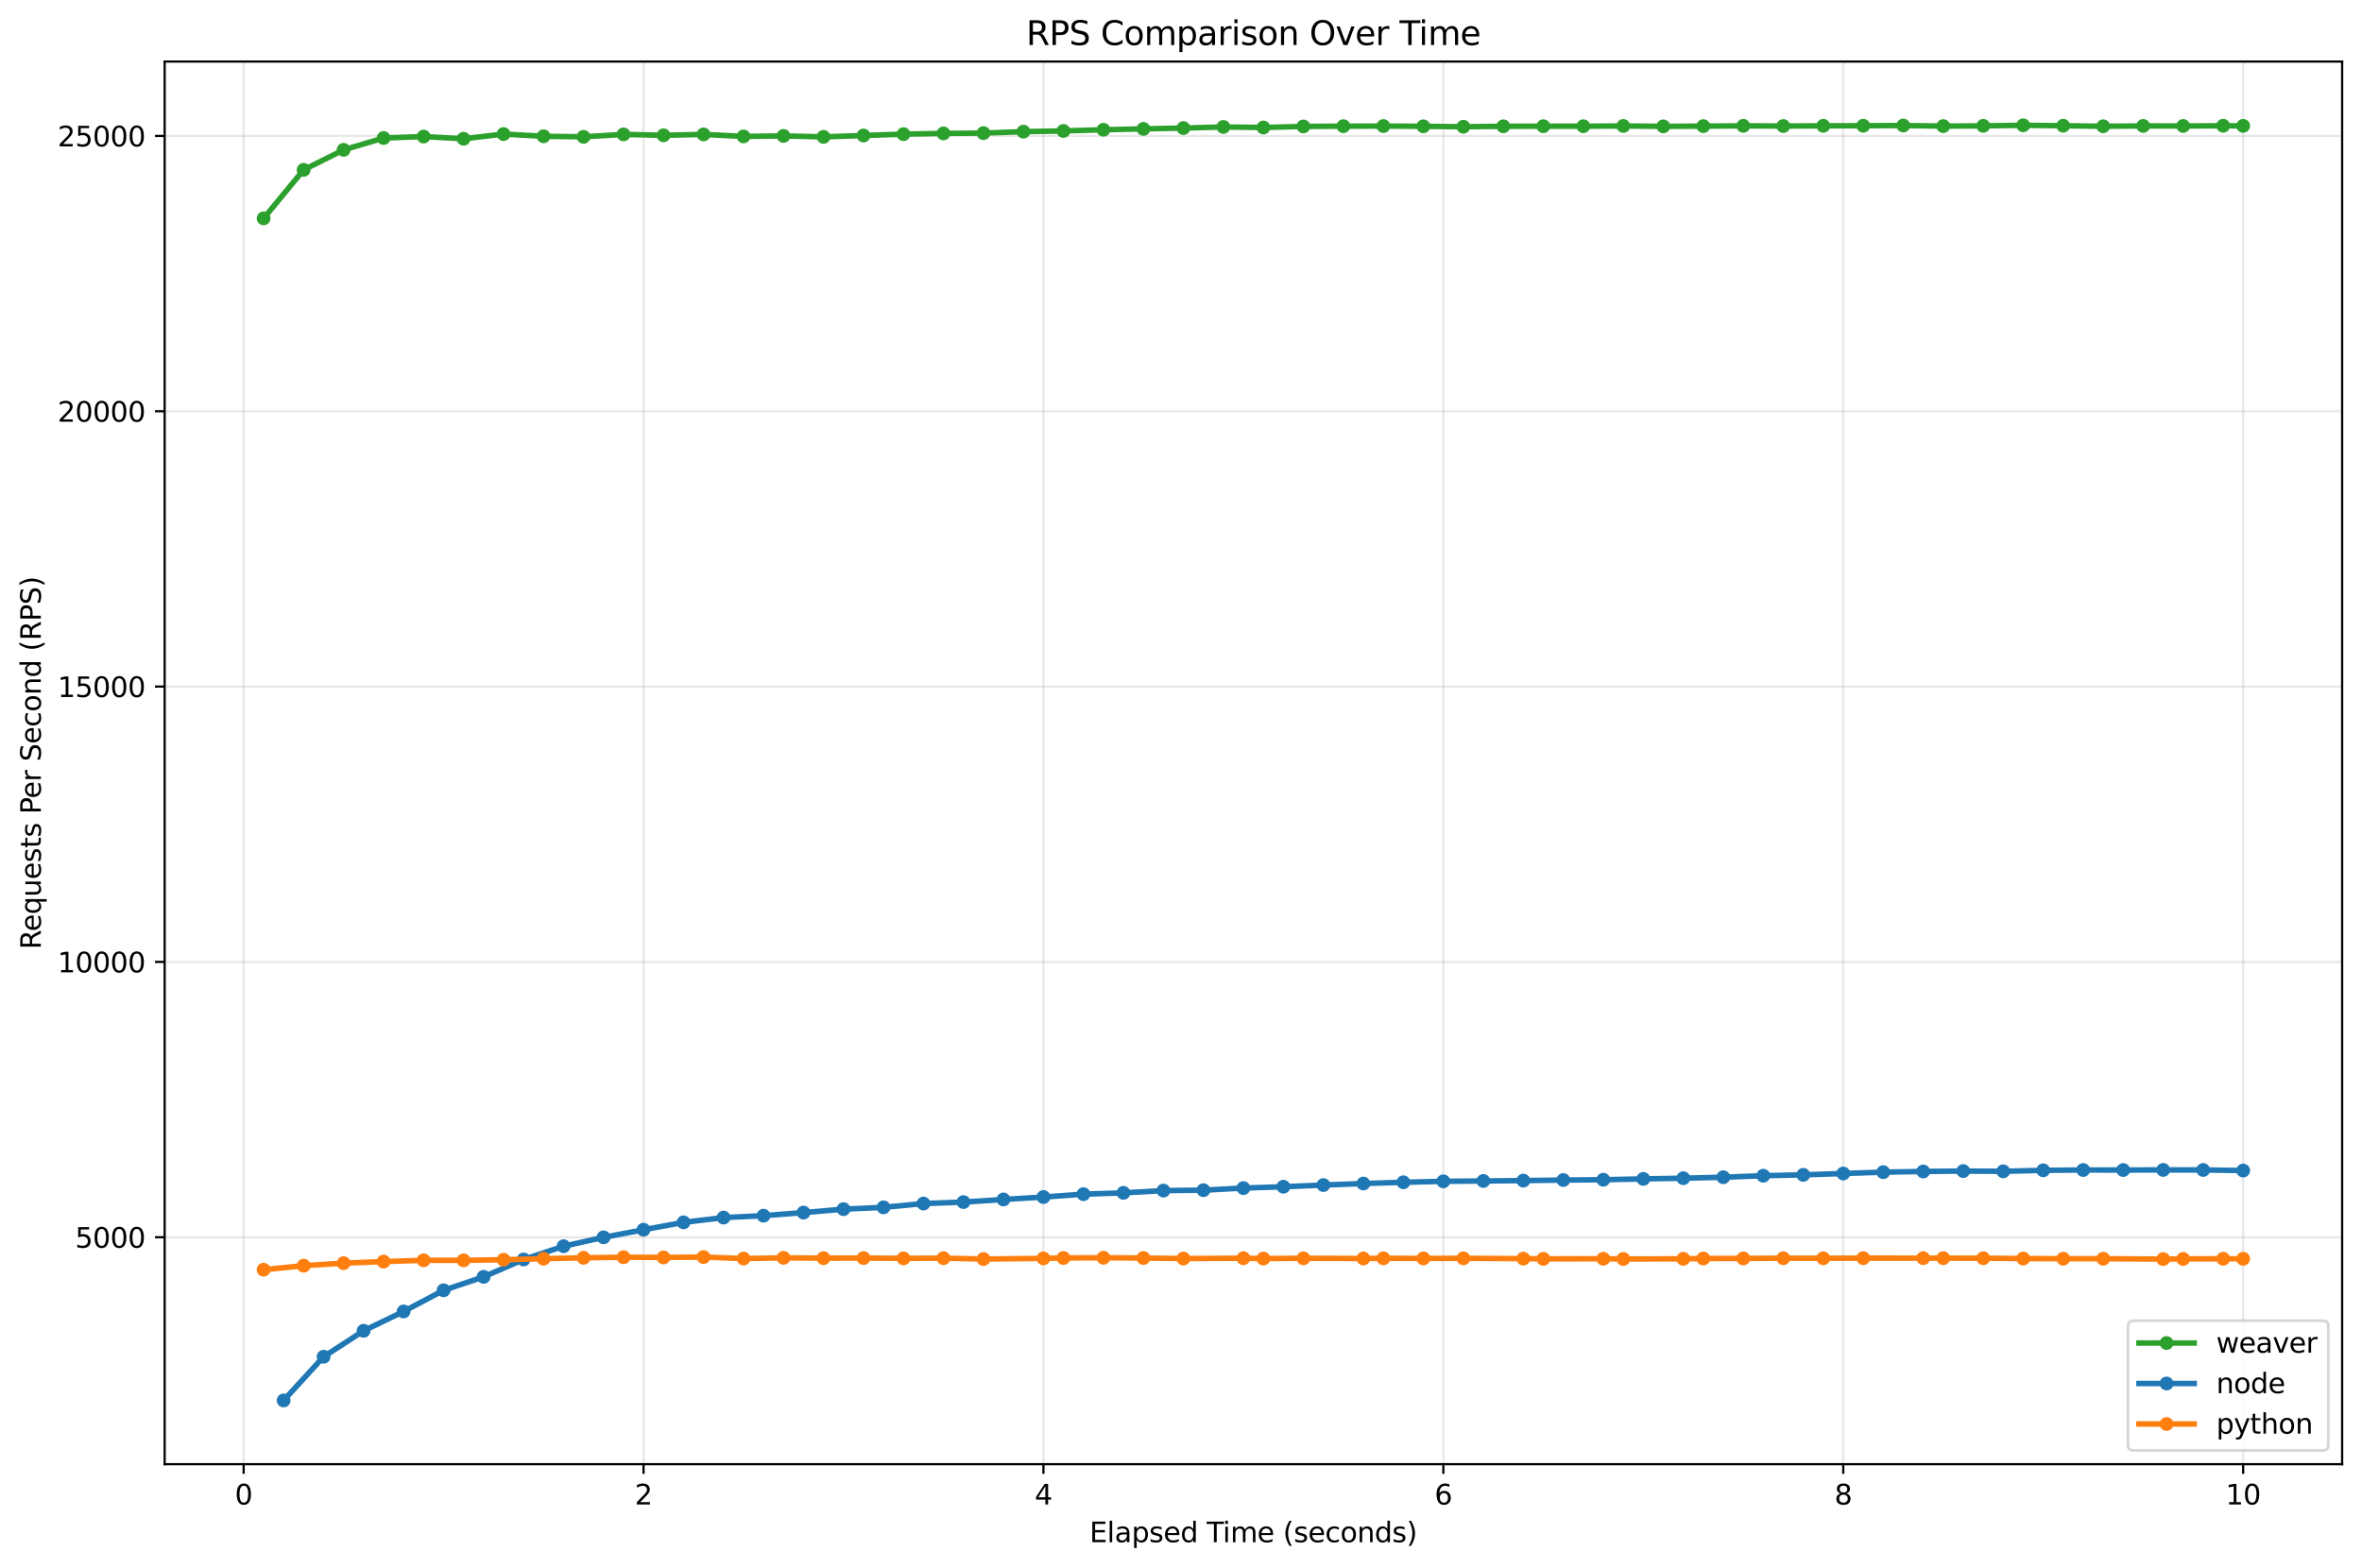 <?xml version="1.0" encoding="utf-8" standalone="no"?>
<!DOCTYPE svg PUBLIC "-//W3C//DTD SVG 1.1//EN"
  "http://www.w3.org/Graphics/SVG/1.1/DTD/svg11.dtd">
<svg xmlns:xlink="http://www.w3.org/1999/xlink" width="856.261pt" height="568.474pt" viewBox="0 0 856.261 568.474" xmlns="http://www.w3.org/2000/svg" version="1.1">
 <defs>
  <style type="text/css">*{stroke-linejoin: round; stroke-linecap: butt}</style>
 </defs>
 <g id="figure_1">
  <g id="patch_1">
   <path d="M 0 568.474 
L 856.261 568.474 
L 856.261 0 
L 0 0 
z
" style="fill: #ffffff"/>
  </g>
  <g id="axes_1">
   <g id="patch_2">
    <path d="M 59.691 530.918 
L 849.061 530.918 
L 849.061 22.318 
L 59.691 22.318 
z
" style="fill: #ffffff"/>
   </g>
   <g id="matplotlib.axis_1">
    <g id="xtick_1">
     <g id="line2d_1">
      <path d="M 88.323 530.918 
L 88.323 22.318 
" clip-path="url(#p59a3d0f340)" style="fill: none; stroke: #b0b0b0; stroke-opacity: 0.3; stroke-width: 0.8; stroke-linecap: square"/>
     </g>
     <g id="line2d_2">
      <defs>
       <path id="m4a03500695" d="M 0 0 
L 0 3.5 
" style="stroke: #000000; stroke-width: 0.8"/>
      </defs>
      <g>
       <use xlink:href="#m4a03500695" x="88.323" y="530.918" style="stroke: #000000; stroke-width: 0.8"/>
      </g>
     </g>
     <g id="text_1">
      <!-- 0 -->
      <g transform="translate(85.141 545.517) scale(0.1 -0.1)">
       <defs>
        <path id="DejaVuSans-30" d="M 2034 4250 
Q 1547 4250 1301 3770 
Q 1056 3291 1056 2328 
Q 1056 1369 1301 889 
Q 1547 409 2034 409 
Q 2525 409 2770 889 
Q 3016 1369 3016 2328 
Q 3016 3291 2770 3770 
Q 2525 4250 2034 4250 
z
M 2034 4750 
Q 2819 4750 3233 4129 
Q 3647 3509 3647 2328 
Q 3647 1150 3233 529 
Q 2819 -91 2034 -91 
Q 1250 -91 836 529 
Q 422 1150 422 2328 
Q 422 3509 836 4129 
Q 1250 4750 2034 4750 
z
" transform="scale(0.016)"/>
       </defs>
       <use xlink:href="#DejaVuSans-30"/>
      </g>
     </g>
    </g>
    <g id="xtick_2">
     <g id="line2d_3">
      <path d="M 233.294 530.918 
L 233.294 22.318 
" clip-path="url(#p59a3d0f340)" style="fill: none; stroke: #b0b0b0; stroke-opacity: 0.3; stroke-width: 0.8; stroke-linecap: square"/>
     </g>
     <g id="line2d_4">
      <g>
       <use xlink:href="#m4a03500695" x="233.294" y="530.918" style="stroke: #000000; stroke-width: 0.8"/>
      </g>
     </g>
     <g id="text_2">
      <!-- 2 -->
      <g transform="translate(230.113 545.517) scale(0.1 -0.1)">
       <defs>
        <path id="DejaVuSans-32" d="M 1228 531 
L 3431 531 
L 3431 0 
L 469 0 
L 469 531 
Q 828 903 1448 1529 
Q 2069 2156 2228 2338 
Q 2531 2678 2651 2914 
Q 2772 3150 2772 3378 
Q 2772 3750 2511 3984 
Q 2250 4219 1831 4219 
Q 1534 4219 1204 4116 
Q 875 4013 500 3803 
L 500 4441 
Q 881 4594 1212 4672 
Q 1544 4750 1819 4750 
Q 2544 4750 2975 4387 
Q 3406 4025 3406 3419 
Q 3406 3131 3298 2873 
Q 3191 2616 2906 2266 
Q 2828 2175 2409 1742 
Q 1991 1309 1228 531 
z
" transform="scale(0.016)"/>
       </defs>
       <use xlink:href="#DejaVuSans-32"/>
      </g>
     </g>
    </g>
    <g id="xtick_3">
     <g id="line2d_5">
      <path d="M 378.266 530.918 
L 378.266 22.318 
" clip-path="url(#p59a3d0f340)" style="fill: none; stroke: #b0b0b0; stroke-opacity: 0.3; stroke-width: 0.8; stroke-linecap: square"/>
     </g>
     <g id="line2d_6">
      <g>
       <use xlink:href="#m4a03500695" x="378.266" y="530.918" style="stroke: #000000; stroke-width: 0.8"/>
      </g>
     </g>
     <g id="text_3">
      <!-- 4 -->
      <g transform="translate(375.084 545.517) scale(0.1 -0.1)">
       <defs>
        <path id="DejaVuSans-34" d="M 2419 4116 
L 825 1625 
L 2419 1625 
L 2419 4116 
z
M 2253 4666 
L 3047 4666 
L 3047 1625 
L 3713 1625 
L 3713 1100 
L 3047 1100 
L 3047 0 
L 2419 0 
L 2419 1100 
L 313 1100 
L 313 1709 
L 2253 4666 
z
" transform="scale(0.016)"/>
       </defs>
       <use xlink:href="#DejaVuSans-34"/>
      </g>
     </g>
    </g>
    <g id="xtick_4">
     <g id="line2d_7">
      <path d="M 523.237 530.918 
L 523.237 22.318 
" clip-path="url(#p59a3d0f340)" style="fill: none; stroke: #b0b0b0; stroke-opacity: 0.3; stroke-width: 0.8; stroke-linecap: square"/>
     </g>
     <g id="line2d_8">
      <g>
       <use xlink:href="#m4a03500695" x="523.237" y="530.918" style="stroke: #000000; stroke-width: 0.8"/>
      </g>
     </g>
     <g id="text_4">
      <!-- 6 -->
      <g transform="translate(520.056 545.517) scale(0.1 -0.1)">
       <defs>
        <path id="DejaVuSans-36" d="M 2113 2584 
Q 1688 2584 1439 2293 
Q 1191 2003 1191 1497 
Q 1191 994 1439 701 
Q 1688 409 2113 409 
Q 2538 409 2786 701 
Q 3034 994 3034 1497 
Q 3034 2003 2786 2293 
Q 2538 2584 2113 2584 
z
M 3366 4563 
L 3366 3988 
Q 3128 4100 2886 4159 
Q 2644 4219 2406 4219 
Q 1781 4219 1451 3797 
Q 1122 3375 1075 2522 
Q 1259 2794 1537 2939 
Q 1816 3084 2150 3084 
Q 2853 3084 3261 2657 
Q 3669 2231 3669 1497 
Q 3669 778 3244 343 
Q 2819 -91 2113 -91 
Q 1303 -91 875 529 
Q 447 1150 447 2328 
Q 447 3434 972 4092 
Q 1497 4750 2381 4750 
Q 2619 4750 2861 4703 
Q 3103 4656 3366 4563 
z
" transform="scale(0.016)"/>
       </defs>
       <use xlink:href="#DejaVuSans-36"/>
      </g>
     </g>
    </g>
    <g id="xtick_5">
     <g id="line2d_9">
      <path d="M 668.209 530.918 
L 668.209 22.318 
" clip-path="url(#p59a3d0f340)" style="fill: none; stroke: #b0b0b0; stroke-opacity: 0.3; stroke-width: 0.8; stroke-linecap: square"/>
     </g>
     <g id="line2d_10">
      <g>
       <use xlink:href="#m4a03500695" x="668.209" y="530.918" style="stroke: #000000; stroke-width: 0.8"/>
      </g>
     </g>
     <g id="text_5">
      <!-- 8 -->
      <g transform="translate(665.027 545.517) scale(0.1 -0.1)">
       <defs>
        <path id="DejaVuSans-38" d="M 2034 2216 
Q 1584 2216 1326 1975 
Q 1069 1734 1069 1313 
Q 1069 891 1326 650 
Q 1584 409 2034 409 
Q 2484 409 2743 651 
Q 3003 894 3003 1313 
Q 3003 1734 2745 1975 
Q 2488 2216 2034 2216 
z
M 1403 2484 
Q 997 2584 770 2862 
Q 544 3141 544 3541 
Q 544 4100 942 4425 
Q 1341 4750 2034 4750 
Q 2731 4750 3128 4425 
Q 3525 4100 3525 3541 
Q 3525 3141 3298 2862 
Q 3072 2584 2669 2484 
Q 3125 2378 3379 2068 
Q 3634 1759 3634 1313 
Q 3634 634 3220 271 
Q 2806 -91 2034 -91 
Q 1263 -91 848 271 
Q 434 634 434 1313 
Q 434 1759 690 2068 
Q 947 2378 1403 2484 
z
M 1172 3481 
Q 1172 3119 1398 2916 
Q 1625 2713 2034 2713 
Q 2441 2713 2670 2916 
Q 2900 3119 2900 3481 
Q 2900 3844 2670 4047 
Q 2441 4250 2034 4250 
Q 1625 4250 1398 4047 
Q 1172 3844 1172 3481 
z
" transform="scale(0.016)"/>
       </defs>
       <use xlink:href="#DejaVuSans-38"/>
      </g>
     </g>
    </g>
    <g id="xtick_6">
     <g id="line2d_11">
      <path d="M 813.18 530.918 
L 813.18 22.318 
" clip-path="url(#p59a3d0f340)" style="fill: none; stroke: #b0b0b0; stroke-opacity: 0.3; stroke-width: 0.8; stroke-linecap: square"/>
     </g>
     <g id="line2d_12">
      <g>
       <use xlink:href="#m4a03500695" x="813.18" y="530.918" style="stroke: #000000; stroke-width: 0.8"/>
      </g>
     </g>
     <g id="text_6">
      <!-- 10 -->
      <g transform="translate(806.818 545.517) scale(0.1 -0.1)">
       <defs>
        <path id="DejaVuSans-31" d="M 794 531 
L 1825 531 
L 1825 4091 
L 703 3866 
L 703 4441 
L 1819 4666 
L 2450 4666 
L 2450 531 
L 3481 531 
L 3481 0 
L 794 0 
L 794 531 
z
" transform="scale(0.016)"/>
       </defs>
       <use xlink:href="#DejaVuSans-31"/>
       <use xlink:href="#DejaVuSans-30" x="63.623"/>
      </g>
     </g>
    </g>
    <g id="text_7">
     <!-- Elapsed Time (seconds) -->
     <g transform="translate(394.983 559.195) scale(0.1 -0.1)">
      <defs>
       <path id="DejaVuSans-45" d="M 628 4666 
L 3578 4666 
L 3578 4134 
L 1259 4134 
L 1259 2753 
L 3481 2753 
L 3481 2222 
L 1259 2222 
L 1259 531 
L 3634 531 
L 3634 0 
L 628 0 
L 628 4666 
z
" transform="scale(0.016)"/>
       <path id="DejaVuSans-6c" d="M 603 4863 
L 1178 4863 
L 1178 0 
L 603 0 
L 603 4863 
z
" transform="scale(0.016)"/>
       <path id="DejaVuSans-61" d="M 2194 1759 
Q 1497 1759 1228 1600 
Q 959 1441 959 1056 
Q 959 750 1161 570 
Q 1363 391 1709 391 
Q 2188 391 2477 730 
Q 2766 1069 2766 1631 
L 2766 1759 
L 2194 1759 
z
M 3341 1997 
L 3341 0 
L 2766 0 
L 2766 531 
Q 2569 213 2275 61 
Q 1981 -91 1556 -91 
Q 1019 -91 701 211 
Q 384 513 384 1019 
Q 384 1609 779 1909 
Q 1175 2209 1959 2209 
L 2766 2209 
L 2766 2266 
Q 2766 2663 2505 2880 
Q 2244 3097 1772 3097 
Q 1472 3097 1187 3025 
Q 903 2953 641 2809 
L 641 3341 
Q 956 3463 1253 3523 
Q 1550 3584 1831 3584 
Q 2591 3584 2966 3190 
Q 3341 2797 3341 1997 
z
" transform="scale(0.016)"/>
       <path id="DejaVuSans-70" d="M 1159 525 
L 1159 -1331 
L 581 -1331 
L 581 3500 
L 1159 3500 
L 1159 2969 
Q 1341 3281 1617 3432 
Q 1894 3584 2278 3584 
Q 2916 3584 3314 3078 
Q 3713 2572 3713 1747 
Q 3713 922 3314 415 
Q 2916 -91 2278 -91 
Q 1894 -91 1617 61 
Q 1341 213 1159 525 
z
M 3116 1747 
Q 3116 2381 2855 2742 
Q 2594 3103 2138 3103 
Q 1681 3103 1420 2742 
Q 1159 2381 1159 1747 
Q 1159 1113 1420 752 
Q 1681 391 2138 391 
Q 2594 391 2855 752 
Q 3116 1113 3116 1747 
z
" transform="scale(0.016)"/>
       <path id="DejaVuSans-73" d="M 2834 3397 
L 2834 2853 
Q 2591 2978 2328 3040 
Q 2066 3103 1784 3103 
Q 1356 3103 1142 2972 
Q 928 2841 928 2578 
Q 928 2378 1081 2264 
Q 1234 2150 1697 2047 
L 1894 2003 
Q 2506 1872 2764 1633 
Q 3022 1394 3022 966 
Q 3022 478 2636 193 
Q 2250 -91 1575 -91 
Q 1294 -91 989 -36 
Q 684 19 347 128 
L 347 722 
Q 666 556 975 473 
Q 1284 391 1588 391 
Q 1994 391 2212 530 
Q 2431 669 2431 922 
Q 2431 1156 2273 1281 
Q 2116 1406 1581 1522 
L 1381 1569 
Q 847 1681 609 1914 
Q 372 2147 372 2553 
Q 372 3047 722 3315 
Q 1072 3584 1716 3584 
Q 2034 3584 2315 3537 
Q 2597 3491 2834 3397 
z
" transform="scale(0.016)"/>
       <path id="DejaVuSans-65" d="M 3597 1894 
L 3597 1613 
L 953 1613 
Q 991 1019 1311 708 
Q 1631 397 2203 397 
Q 2534 397 2845 478 
Q 3156 559 3463 722 
L 3463 178 
Q 3153 47 2828 -22 
Q 2503 -91 2169 -91 
Q 1331 -91 842 396 
Q 353 884 353 1716 
Q 353 2575 817 3079 
Q 1281 3584 2069 3584 
Q 2775 3584 3186 3129 
Q 3597 2675 3597 1894 
z
M 3022 2063 
Q 3016 2534 2758 2815 
Q 2500 3097 2075 3097 
Q 1594 3097 1305 2825 
Q 1016 2553 972 2059 
L 3022 2063 
z
" transform="scale(0.016)"/>
       <path id="DejaVuSans-64" d="M 2906 2969 
L 2906 4863 
L 3481 4863 
L 3481 0 
L 2906 0 
L 2906 525 
Q 2725 213 2448 61 
Q 2172 -91 1784 -91 
Q 1150 -91 751 415 
Q 353 922 353 1747 
Q 353 2572 751 3078 
Q 1150 3584 1784 3584 
Q 2172 3584 2448 3432 
Q 2725 3281 2906 2969 
z
M 947 1747 
Q 947 1113 1208 752 
Q 1469 391 1925 391 
Q 2381 391 2643 752 
Q 2906 1113 2906 1747 
Q 2906 2381 2643 2742 
Q 2381 3103 1925 3103 
Q 1469 3103 1208 2742 
Q 947 2381 947 1747 
z
" transform="scale(0.016)"/>
       <path id="DejaVuSans-20" transform="scale(0.016)"/>
       <path id="DejaVuSans-54" d="M -19 4666 
L 3928 4666 
L 3928 4134 
L 2272 4134 
L 2272 0 
L 1638 0 
L 1638 4134 
L -19 4134 
L -19 4666 
z
" transform="scale(0.016)"/>
       <path id="DejaVuSans-69" d="M 603 3500 
L 1178 3500 
L 1178 0 
L 603 0 
L 603 3500 
z
M 603 4863 
L 1178 4863 
L 1178 4134 
L 603 4134 
L 603 4863 
z
" transform="scale(0.016)"/>
       <path id="DejaVuSans-6d" d="M 3328 2828 
Q 3544 3216 3844 3400 
Q 4144 3584 4550 3584 
Q 5097 3584 5394 3201 
Q 5691 2819 5691 2113 
L 5691 0 
L 5113 0 
L 5113 2094 
Q 5113 2597 4934 2840 
Q 4756 3084 4391 3084 
Q 3944 3084 3684 2787 
Q 3425 2491 3425 1978 
L 3425 0 
L 2847 0 
L 2847 2094 
Q 2847 2600 2669 2842 
Q 2491 3084 2119 3084 
Q 1678 3084 1418 2786 
Q 1159 2488 1159 1978 
L 1159 0 
L 581 0 
L 581 3500 
L 1159 3500 
L 1159 2956 
Q 1356 3278 1631 3431 
Q 1906 3584 2284 3584 
Q 2666 3584 2933 3390 
Q 3200 3197 3328 2828 
z
" transform="scale(0.016)"/>
       <path id="DejaVuSans-28" d="M 1984 4856 
Q 1566 4138 1362 3434 
Q 1159 2731 1159 2009 
Q 1159 1288 1364 580 
Q 1569 -128 1984 -844 
L 1484 -844 
Q 1016 -109 783 600 
Q 550 1309 550 2009 
Q 550 2706 781 3412 
Q 1013 4119 1484 4856 
L 1984 4856 
z
" transform="scale(0.016)"/>
       <path id="DejaVuSans-63" d="M 3122 3366 
L 3122 2828 
Q 2878 2963 2633 3030 
Q 2388 3097 2138 3097 
Q 1578 3097 1268 2742 
Q 959 2388 959 1747 
Q 959 1106 1268 751 
Q 1578 397 2138 397 
Q 2388 397 2633 464 
Q 2878 531 3122 666 
L 3122 134 
Q 2881 22 2623 -34 
Q 2366 -91 2075 -91 
Q 1284 -91 818 406 
Q 353 903 353 1747 
Q 353 2603 823 3093 
Q 1294 3584 2113 3584 
Q 2378 3584 2631 3529 
Q 2884 3475 3122 3366 
z
" transform="scale(0.016)"/>
       <path id="DejaVuSans-6f" d="M 1959 3097 
Q 1497 3097 1228 2736 
Q 959 2375 959 1747 
Q 959 1119 1226 758 
Q 1494 397 1959 397 
Q 2419 397 2687 759 
Q 2956 1122 2956 1747 
Q 2956 2369 2687 2733 
Q 2419 3097 1959 3097 
z
M 1959 3584 
Q 2709 3584 3137 3096 
Q 3566 2609 3566 1747 
Q 3566 888 3137 398 
Q 2709 -91 1959 -91 
Q 1206 -91 779 398 
Q 353 888 353 1747 
Q 353 2609 779 3096 
Q 1206 3584 1959 3584 
z
" transform="scale(0.016)"/>
       <path id="DejaVuSans-6e" d="M 3513 2113 
L 3513 0 
L 2938 0 
L 2938 2094 
Q 2938 2591 2744 2837 
Q 2550 3084 2163 3084 
Q 1697 3084 1428 2787 
Q 1159 2491 1159 1978 
L 1159 0 
L 581 0 
L 581 3500 
L 1159 3500 
L 1159 2956 
Q 1366 3272 1645 3428 
Q 1925 3584 2291 3584 
Q 2894 3584 3203 3211 
Q 3513 2838 3513 2113 
z
" transform="scale(0.016)"/>
       <path id="DejaVuSans-29" d="M 513 4856 
L 1013 4856 
Q 1481 4119 1714 3412 
Q 1947 2706 1947 2009 
Q 1947 1309 1714 600 
Q 1481 -109 1013 -844 
L 513 -844 
Q 928 -128 1133 580 
Q 1338 1288 1338 2009 
Q 1338 2731 1133 3434 
Q 928 4138 513 4856 
z
" transform="scale(0.016)"/>
      </defs>
      <use xlink:href="#DejaVuSans-45"/>
      <use xlink:href="#DejaVuSans-6c" x="63.184"/>
      <use xlink:href="#DejaVuSans-61" x="90.967"/>
      <use xlink:href="#DejaVuSans-70" x="152.246"/>
      <use xlink:href="#DejaVuSans-73" x="215.723"/>
      <use xlink:href="#DejaVuSans-65" x="267.822"/>
      <use xlink:href="#DejaVuSans-64" x="329.346"/>
      <use xlink:href="#DejaVuSans-20" x="392.822"/>
      <use xlink:href="#DejaVuSans-54" x="424.609"/>
      <use xlink:href="#DejaVuSans-69" x="482.568"/>
      <use xlink:href="#DejaVuSans-6d" x="510.352"/>
      <use xlink:href="#DejaVuSans-65" x="607.764"/>
      <use xlink:href="#DejaVuSans-20" x="669.287"/>
      <use xlink:href="#DejaVuSans-28" x="701.074"/>
      <use xlink:href="#DejaVuSans-73" x="740.088"/>
      <use xlink:href="#DejaVuSans-65" x="792.188"/>
      <use xlink:href="#DejaVuSans-63" x="853.711"/>
      <use xlink:href="#DejaVuSans-6f" x="908.691"/>
      <use xlink:href="#DejaVuSans-6e" x="969.873"/>
      <use xlink:href="#DejaVuSans-64" x="1033.252"/>
      <use xlink:href="#DejaVuSans-73" x="1096.729"/>
      <use xlink:href="#DejaVuSans-29" x="1148.828"/>
     </g>
    </g>
   </g>
   <g id="matplotlib.axis_2">
    <g id="ytick_1">
     <g id="line2d_13">
      <path d="M 59.691 448.618 
L 849.061 448.618 
" clip-path="url(#p59a3d0f340)" style="fill: none; stroke: #b0b0b0; stroke-opacity: 0.3; stroke-width: 0.8; stroke-linecap: square"/>
     </g>
     <g id="line2d_14">
      <defs>
       <path id="m1bc8bcfd35" d="M 0 0 
L -3.5 0 
" style="stroke: #000000; stroke-width: 0.8"/>
      </defs>
      <g>
       <use xlink:href="#m1bc8bcfd35" x="59.691" y="448.618" style="stroke: #000000; stroke-width: 0.8"/>
      </g>
     </g>
     <g id="text_8">
      <!-- 5000 -->
      <g transform="translate(27.241 452.417) scale(0.1 -0.1)">
       <defs>
        <path id="DejaVuSans-35" d="M 691 4666 
L 3169 4666 
L 3169 4134 
L 1269 4134 
L 1269 2991 
Q 1406 3038 1543 3061 
Q 1681 3084 1819 3084 
Q 2600 3084 3056 2656 
Q 3513 2228 3513 1497 
Q 3513 744 3044 326 
Q 2575 -91 1722 -91 
Q 1428 -91 1123 -41 
Q 819 9 494 109 
L 494 744 
Q 775 591 1075 516 
Q 1375 441 1709 441 
Q 2250 441 2565 725 
Q 2881 1009 2881 1497 
Q 2881 1984 2565 2268 
Q 2250 2553 1709 2553 
Q 1456 2553 1204 2497 
Q 953 2441 691 2322 
L 691 4666 
z
" transform="scale(0.016)"/>
       </defs>
       <use xlink:href="#DejaVuSans-35"/>
       <use xlink:href="#DejaVuSans-30" x="63.623"/>
       <use xlink:href="#DejaVuSans-30" x="127.246"/>
       <use xlink:href="#DejaVuSans-30" x="190.869"/>
      </g>
     </g>
    </g>
    <g id="ytick_2">
     <g id="line2d_15">
      <path d="M 59.691 348.783 
L 849.061 348.783 
" clip-path="url(#p59a3d0f340)" style="fill: none; stroke: #b0b0b0; stroke-opacity: 0.3; stroke-width: 0.8; stroke-linecap: square"/>
     </g>
     <g id="line2d_16">
      <g>
       <use xlink:href="#m1bc8bcfd35" x="59.691" y="348.783" style="stroke: #000000; stroke-width: 0.8"/>
      </g>
     </g>
     <g id="text_9">
      <!-- 10000 -->
      <g transform="translate(20.878 352.583) scale(0.1 -0.1)">
       <use xlink:href="#DejaVuSans-31"/>
       <use xlink:href="#DejaVuSans-30" x="63.623"/>
       <use xlink:href="#DejaVuSans-30" x="127.246"/>
       <use xlink:href="#DejaVuSans-30" x="190.869"/>
       <use xlink:href="#DejaVuSans-30" x="254.492"/>
      </g>
     </g>
    </g>
    <g id="ytick_3">
     <g id="line2d_17">
      <path d="M 59.691 248.949 
L 849.061 248.949 
" clip-path="url(#p59a3d0f340)" style="fill: none; stroke: #b0b0b0; stroke-opacity: 0.3; stroke-width: 0.8; stroke-linecap: square"/>
     </g>
     <g id="line2d_18">
      <g>
       <use xlink:href="#m1bc8bcfd35" x="59.691" y="248.949" style="stroke: #000000; stroke-width: 0.8"/>
      </g>
     </g>
     <g id="text_10">
      <!-- 15000 -->
      <g transform="translate(20.878 252.748) scale(0.1 -0.1)">
       <use xlink:href="#DejaVuSans-31"/>
       <use xlink:href="#DejaVuSans-35" x="63.623"/>
       <use xlink:href="#DejaVuSans-30" x="127.246"/>
       <use xlink:href="#DejaVuSans-30" x="190.869"/>
       <use xlink:href="#DejaVuSans-30" x="254.492"/>
      </g>
     </g>
    </g>
    <g id="ytick_4">
     <g id="line2d_19">
      <path d="M 59.691 149.115 
L 849.061 149.115 
" clip-path="url(#p59a3d0f340)" style="fill: none; stroke: #b0b0b0; stroke-opacity: 0.3; stroke-width: 0.8; stroke-linecap: square"/>
     </g>
     <g id="line2d_20">
      <g>
       <use xlink:href="#m1bc8bcfd35" x="59.691" y="149.115" style="stroke: #000000; stroke-width: 0.8"/>
      </g>
     </g>
     <g id="text_11">
      <!-- 20000 -->
      <g transform="translate(20.878 152.914) scale(0.1 -0.1)">
       <use xlink:href="#DejaVuSans-32"/>
       <use xlink:href="#DejaVuSans-30" x="63.623"/>
       <use xlink:href="#DejaVuSans-30" x="127.246"/>
       <use xlink:href="#DejaVuSans-30" x="190.869"/>
       <use xlink:href="#DejaVuSans-30" x="254.492"/>
      </g>
     </g>
    </g>
    <g id="ytick_5">
     <g id="line2d_21">
      <path d="M 59.691 49.281 
L 849.061 49.281 
" clip-path="url(#p59a3d0f340)" style="fill: none; stroke: #b0b0b0; stroke-opacity: 0.3; stroke-width: 0.8; stroke-linecap: square"/>
     </g>
     <g id="line2d_22">
      <g>
       <use xlink:href="#m1bc8bcfd35" x="59.691" y="49.281" style="stroke: #000000; stroke-width: 0.8"/>
      </g>
     </g>
     <g id="text_12">
      <!-- 25000 -->
      <g transform="translate(20.878 53.08) scale(0.1 -0.1)">
       <use xlink:href="#DejaVuSans-32"/>
       <use xlink:href="#DejaVuSans-35" x="63.623"/>
       <use xlink:href="#DejaVuSans-30" x="127.246"/>
       <use xlink:href="#DejaVuSans-30" x="190.869"/>
       <use xlink:href="#DejaVuSans-30" x="254.492"/>
      </g>
     </g>
    </g>
    <g id="text_13">
     <!-- Requests Per Second (RPS) -->
     <g transform="translate(14.798 344.233) rotate(-90) scale(0.1 -0.1)">
      <defs>
       <path id="DejaVuSans-52" d="M 2841 2188 
Q 3044 2119 3236 1894 
Q 3428 1669 3622 1275 
L 4263 0 
L 3584 0 
L 2988 1197 
Q 2756 1666 2539 1819 
Q 2322 1972 1947 1972 
L 1259 1972 
L 1259 0 
L 628 0 
L 628 4666 
L 2053 4666 
Q 2853 4666 3247 4331 
Q 3641 3997 3641 3322 
Q 3641 2881 3436 2590 
Q 3231 2300 2841 2188 
z
M 1259 4147 
L 1259 2491 
L 2053 2491 
Q 2509 2491 2742 2702 
Q 2975 2913 2975 3322 
Q 2975 3731 2742 3939 
Q 2509 4147 2053 4147 
L 1259 4147 
z
" transform="scale(0.016)"/>
       <path id="DejaVuSans-71" d="M 947 1747 
Q 947 1113 1208 752 
Q 1469 391 1925 391 
Q 2381 391 2643 752 
Q 2906 1113 2906 1747 
Q 2906 2381 2643 2742 
Q 2381 3103 1925 3103 
Q 1469 3103 1208 2742 
Q 947 2381 947 1747 
z
M 2906 525 
Q 2725 213 2448 61 
Q 2172 -91 1784 -91 
Q 1150 -91 751 415 
Q 353 922 353 1747 
Q 353 2572 751 3078 
Q 1150 3584 1784 3584 
Q 2172 3584 2448 3432 
Q 2725 3281 2906 2969 
L 2906 3500 
L 3481 3500 
L 3481 -1331 
L 2906 -1331 
L 2906 525 
z
" transform="scale(0.016)"/>
       <path id="DejaVuSans-75" d="M 544 1381 
L 544 3500 
L 1119 3500 
L 1119 1403 
Q 1119 906 1312 657 
Q 1506 409 1894 409 
Q 2359 409 2629 706 
Q 2900 1003 2900 1516 
L 2900 3500 
L 3475 3500 
L 3475 0 
L 2900 0 
L 2900 538 
Q 2691 219 2414 64 
Q 2138 -91 1772 -91 
Q 1169 -91 856 284 
Q 544 659 544 1381 
z
M 1991 3584 
L 1991 3584 
z
" transform="scale(0.016)"/>
       <path id="DejaVuSans-74" d="M 1172 4494 
L 1172 3500 
L 2356 3500 
L 2356 3053 
L 1172 3053 
L 1172 1153 
Q 1172 725 1289 603 
Q 1406 481 1766 481 
L 2356 481 
L 2356 0 
L 1766 0 
Q 1100 0 847 248 
Q 594 497 594 1153 
L 594 3053 
L 172 3053 
L 172 3500 
L 594 3500 
L 594 4494 
L 1172 4494 
z
" transform="scale(0.016)"/>
       <path id="DejaVuSans-50" d="M 1259 4147 
L 1259 2394 
L 2053 2394 
Q 2494 2394 2734 2622 
Q 2975 2850 2975 3272 
Q 2975 3691 2734 3919 
Q 2494 4147 2053 4147 
L 1259 4147 
z
M 628 4666 
L 2053 4666 
Q 2838 4666 3239 4311 
Q 3641 3956 3641 3272 
Q 3641 2581 3239 2228 
Q 2838 1875 2053 1875 
L 1259 1875 
L 1259 0 
L 628 0 
L 628 4666 
z
" transform="scale(0.016)"/>
       <path id="DejaVuSans-72" d="M 2631 2963 
Q 2534 3019 2420 3045 
Q 2306 3072 2169 3072 
Q 1681 3072 1420 2755 
Q 1159 2438 1159 1844 
L 1159 0 
L 581 0 
L 581 3500 
L 1159 3500 
L 1159 2956 
Q 1341 3275 1631 3429 
Q 1922 3584 2338 3584 
Q 2397 3584 2469 3576 
Q 2541 3569 2628 3553 
L 2631 2963 
z
" transform="scale(0.016)"/>
       <path id="DejaVuSans-53" d="M 3425 4513 
L 3425 3897 
Q 3066 4069 2747 4153 
Q 2428 4238 2131 4238 
Q 1616 4238 1336 4038 
Q 1056 3838 1056 3469 
Q 1056 3159 1242 3001 
Q 1428 2844 1947 2747 
L 2328 2669 
Q 3034 2534 3370 2195 
Q 3706 1856 3706 1288 
Q 3706 609 3251 259 
Q 2797 -91 1919 -91 
Q 1588 -91 1214 -16 
Q 841 59 441 206 
L 441 856 
Q 825 641 1194 531 
Q 1563 422 1919 422 
Q 2459 422 2753 634 
Q 3047 847 3047 1241 
Q 3047 1584 2836 1778 
Q 2625 1972 2144 2069 
L 1759 2144 
Q 1053 2284 737 2584 
Q 422 2884 422 3419 
Q 422 4038 858 4394 
Q 1294 4750 2059 4750 
Q 2388 4750 2728 4690 
Q 3069 4631 3425 4513 
z
" transform="scale(0.016)"/>
      </defs>
      <use xlink:href="#DejaVuSans-52"/>
      <use xlink:href="#DejaVuSans-65" x="64.982"/>
      <use xlink:href="#DejaVuSans-71" x="126.506"/>
      <use xlink:href="#DejaVuSans-75" x="189.982"/>
      <use xlink:href="#DejaVuSans-65" x="253.361"/>
      <use xlink:href="#DejaVuSans-73" x="314.885"/>
      <use xlink:href="#DejaVuSans-74" x="366.984"/>
      <use xlink:href="#DejaVuSans-73" x="406.193"/>
      <use xlink:href="#DejaVuSans-20" x="458.293"/>
      <use xlink:href="#DejaVuSans-50" x="490.08"/>
      <use xlink:href="#DejaVuSans-65" x="546.758"/>
      <use xlink:href="#DejaVuSans-72" x="608.281"/>
      <use xlink:href="#DejaVuSans-20" x="649.395"/>
      <use xlink:href="#DejaVuSans-53" x="681.182"/>
      <use xlink:href="#DejaVuSans-65" x="744.658"/>
      <use xlink:href="#DejaVuSans-63" x="806.182"/>
      <use xlink:href="#DejaVuSans-6f" x="861.162"/>
      <use xlink:href="#DejaVuSans-6e" x="922.344"/>
      <use xlink:href="#DejaVuSans-64" x="985.723"/>
      <use xlink:href="#DejaVuSans-20" x="1049.199"/>
      <use xlink:href="#DejaVuSans-28" x="1080.986"/>
      <use xlink:href="#DejaVuSans-52" x="1120"/>
      <use xlink:href="#DejaVuSans-50" x="1189.482"/>
      <use xlink:href="#DejaVuSans-53" x="1249.785"/>
      <use xlink:href="#DejaVuSans-29" x="1313.262"/>
     </g>
    </g>
   </g>
   <g id="line2d_23">
    <path d="M 95.571 79.176 
L 110.068 61.588 
L 124.565 54.333 
L 139.063 50.046 
L 153.56 49.514 
L 168.057 50.319 
L 182.554 48.612 
L 197.051 49.413 
L 211.548 49.612 
L 226.045 48.733 
L 240.543 49.062 
L 255.04 48.734 
L 269.537 49.468 
L 284.034 49.279 
L 298.531 49.629 
L 313.028 49.134 
L 327.526 48.644 
L 342.023 48.374 
L 356.52 48.265 
L 371.017 47.734 
L 385.514 47.478 
L 400.011 47.046 
L 414.508 46.736 
L 429.006 46.434 
L 443.503 46.036 
L 458 46.229 
L 472.497 45.844 
L 486.994 45.752 
L 501.491 45.71 
L 515.989 45.799 
L 530.486 45.958 
L 544.983 45.795 
L 559.48 45.759 
L 573.977 45.765 
L 588.474 45.672 
L 602.971 45.818 
L 617.469 45.732 
L 631.966 45.629 
L 646.463 45.702 
L 660.96 45.624 
L 675.457 45.595 
L 689.954 45.512 
L 704.452 45.726 
L 718.949 45.636 
L 733.446 45.436 
L 747.943 45.596 
L 762.44 45.784 
L 776.937 45.66 
L 791.434 45.685 
L 805.932 45.601 
L 813.18 45.637 
" clip-path="url(#p59a3d0f340)" style="fill: none; stroke: #2ca02c; stroke-width: 2; stroke-linecap: square"/>
    <defs>
     <path id="m98f32b6a4e" d="M 0 2 
C 0.53 2 1.039 1.789 1.414 1.414 
C 1.789 1.039 2 0.53 2 0 
C 2 -0.53 1.789 -1.039 1.414 -1.414 
C 1.039 -1.789 0.53 -2 0 -2 
C -0.53 -2 -1.039 -1.789 -1.414 -1.414 
C -1.789 -1.039 -2 -0.53 -2 0 
C -2 0.53 -1.789 1.039 -1.414 1.414 
C -1.039 1.789 -0.53 2 0 2 
z
" style="stroke: #2ca02c"/>
    </defs>
    <g clip-path="url(#p59a3d0f340)">
     <use xlink:href="#m98f32b6a4e" x="95.571" y="79.176" style="fill: #2ca02c; stroke: #2ca02c"/>
     <use xlink:href="#m98f32b6a4e" x="110.068" y="61.588" style="fill: #2ca02c; stroke: #2ca02c"/>
     <use xlink:href="#m98f32b6a4e" x="124.565" y="54.333" style="fill: #2ca02c; stroke: #2ca02c"/>
     <use xlink:href="#m98f32b6a4e" x="139.063" y="50.046" style="fill: #2ca02c; stroke: #2ca02c"/>
     <use xlink:href="#m98f32b6a4e" x="153.56" y="49.514" style="fill: #2ca02c; stroke: #2ca02c"/>
     <use xlink:href="#m98f32b6a4e" x="168.057" y="50.319" style="fill: #2ca02c; stroke: #2ca02c"/>
     <use xlink:href="#m98f32b6a4e" x="182.554" y="48.612" style="fill: #2ca02c; stroke: #2ca02c"/>
     <use xlink:href="#m98f32b6a4e" x="197.051" y="49.413" style="fill: #2ca02c; stroke: #2ca02c"/>
     <use xlink:href="#m98f32b6a4e" x="211.548" y="49.612" style="fill: #2ca02c; stroke: #2ca02c"/>
     <use xlink:href="#m98f32b6a4e" x="226.045" y="48.733" style="fill: #2ca02c; stroke: #2ca02c"/>
     <use xlink:href="#m98f32b6a4e" x="240.543" y="49.062" style="fill: #2ca02c; stroke: #2ca02c"/>
     <use xlink:href="#m98f32b6a4e" x="255.04" y="48.734" style="fill: #2ca02c; stroke: #2ca02c"/>
     <use xlink:href="#m98f32b6a4e" x="269.537" y="49.468" style="fill: #2ca02c; stroke: #2ca02c"/>
     <use xlink:href="#m98f32b6a4e" x="284.034" y="49.279" style="fill: #2ca02c; stroke: #2ca02c"/>
     <use xlink:href="#m98f32b6a4e" x="298.531" y="49.629" style="fill: #2ca02c; stroke: #2ca02c"/>
     <use xlink:href="#m98f32b6a4e" x="313.028" y="49.134" style="fill: #2ca02c; stroke: #2ca02c"/>
     <use xlink:href="#m98f32b6a4e" x="327.526" y="48.644" style="fill: #2ca02c; stroke: #2ca02c"/>
     <use xlink:href="#m98f32b6a4e" x="342.023" y="48.374" style="fill: #2ca02c; stroke: #2ca02c"/>
     <use xlink:href="#m98f32b6a4e" x="356.52" y="48.265" style="fill: #2ca02c; stroke: #2ca02c"/>
     <use xlink:href="#m98f32b6a4e" x="371.017" y="47.734" style="fill: #2ca02c; stroke: #2ca02c"/>
     <use xlink:href="#m98f32b6a4e" x="385.514" y="47.478" style="fill: #2ca02c; stroke: #2ca02c"/>
     <use xlink:href="#m98f32b6a4e" x="400.011" y="47.046" style="fill: #2ca02c; stroke: #2ca02c"/>
     <use xlink:href="#m98f32b6a4e" x="414.508" y="46.736" style="fill: #2ca02c; stroke: #2ca02c"/>
     <use xlink:href="#m98f32b6a4e" x="429.006" y="46.434" style="fill: #2ca02c; stroke: #2ca02c"/>
     <use xlink:href="#m98f32b6a4e" x="443.503" y="46.036" style="fill: #2ca02c; stroke: #2ca02c"/>
     <use xlink:href="#m98f32b6a4e" x="458" y="46.229" style="fill: #2ca02c; stroke: #2ca02c"/>
     <use xlink:href="#m98f32b6a4e" x="472.497" y="45.844" style="fill: #2ca02c; stroke: #2ca02c"/>
     <use xlink:href="#m98f32b6a4e" x="486.994" y="45.752" style="fill: #2ca02c; stroke: #2ca02c"/>
     <use xlink:href="#m98f32b6a4e" x="501.491" y="45.71" style="fill: #2ca02c; stroke: #2ca02c"/>
     <use xlink:href="#m98f32b6a4e" x="515.989" y="45.799" style="fill: #2ca02c; stroke: #2ca02c"/>
     <use xlink:href="#m98f32b6a4e" x="530.486" y="45.958" style="fill: #2ca02c; stroke: #2ca02c"/>
     <use xlink:href="#m98f32b6a4e" x="544.983" y="45.795" style="fill: #2ca02c; stroke: #2ca02c"/>
     <use xlink:href="#m98f32b6a4e" x="559.48" y="45.759" style="fill: #2ca02c; stroke: #2ca02c"/>
     <use xlink:href="#m98f32b6a4e" x="573.977" y="45.765" style="fill: #2ca02c; stroke: #2ca02c"/>
     <use xlink:href="#m98f32b6a4e" x="588.474" y="45.672" style="fill: #2ca02c; stroke: #2ca02c"/>
     <use xlink:href="#m98f32b6a4e" x="602.971" y="45.818" style="fill: #2ca02c; stroke: #2ca02c"/>
     <use xlink:href="#m98f32b6a4e" x="617.469" y="45.732" style="fill: #2ca02c; stroke: #2ca02c"/>
     <use xlink:href="#m98f32b6a4e" x="631.966" y="45.629" style="fill: #2ca02c; stroke: #2ca02c"/>
     <use xlink:href="#m98f32b6a4e" x="646.463" y="45.702" style="fill: #2ca02c; stroke: #2ca02c"/>
     <use xlink:href="#m98f32b6a4e" x="660.96" y="45.624" style="fill: #2ca02c; stroke: #2ca02c"/>
     <use xlink:href="#m98f32b6a4e" x="675.457" y="45.595" style="fill: #2ca02c; stroke: #2ca02c"/>
     <use xlink:href="#m98f32b6a4e" x="689.954" y="45.512" style="fill: #2ca02c; stroke: #2ca02c"/>
     <use xlink:href="#m98f32b6a4e" x="704.452" y="45.726" style="fill: #2ca02c; stroke: #2ca02c"/>
     <use xlink:href="#m98f32b6a4e" x="718.949" y="45.636" style="fill: #2ca02c; stroke: #2ca02c"/>
     <use xlink:href="#m98f32b6a4e" x="733.446" y="45.436" style="fill: #2ca02c; stroke: #2ca02c"/>
     <use xlink:href="#m98f32b6a4e" x="747.943" y="45.596" style="fill: #2ca02c; stroke: #2ca02c"/>
     <use xlink:href="#m98f32b6a4e" x="762.44" y="45.784" style="fill: #2ca02c; stroke: #2ca02c"/>
     <use xlink:href="#m98f32b6a4e" x="776.937" y="45.66" style="fill: #2ca02c; stroke: #2ca02c"/>
     <use xlink:href="#m98f32b6a4e" x="791.434" y="45.685" style="fill: #2ca02c; stroke: #2ca02c"/>
     <use xlink:href="#m98f32b6a4e" x="805.932" y="45.601" style="fill: #2ca02c; stroke: #2ca02c"/>
     <use xlink:href="#m98f32b6a4e" x="813.18" y="45.637" style="fill: #2ca02c; stroke: #2ca02c"/>
    </g>
   </g>
   <g id="line2d_24">
    <path d="M 102.82 507.8 
L 117.317 491.95 
L 131.814 482.551 
L 146.311 475.533 
L 160.808 467.855 
L 175.305 462.984 
L 189.803 456.68 
L 204.3 451.88 
L 218.797 448.659 
L 233.294 445.899 
L 247.791 443.225 
L 262.288 441.49 
L 276.785 440.802 
L 291.283 439.679 
L 305.78 438.443 
L 320.277 437.786 
L 334.774 436.405 
L 349.271 435.876 
L 363.768 434.932 
L 378.266 434.044 
L 392.763 433.007 
L 407.26 432.532 
L 421.757 431.709 
L 436.254 431.557 
L 450.751 430.797 
L 465.248 430.312 
L 479.746 429.699 
L 494.243 429.152 
L 508.74 428.694 
L 523.237 428.348 
L 537.734 428.223 
L 552.231 428.082 
L 566.729 427.884 
L 581.226 427.766 
L 595.723 427.469 
L 610.22 427.216 
L 624.717 426.866 
L 639.214 426.314 
L 653.711 426.002 
L 668.209 425.51 
L 682.706 425.024 
L 697.203 424.775 
L 711.7 424.626 
L 726.197 424.721 
L 740.694 424.366 
L 755.192 424.237 
L 769.689 424.251 
L 784.186 424.218 
L 798.683 424.226 
L 813.18 424.442 
" clip-path="url(#p59a3d0f340)" style="fill: none; stroke: #1f77b4; stroke-width: 2; stroke-linecap: square"/>
    <defs>
     <path id="mefebd4f88c" d="M 0 2 
C 0.53 2 1.039 1.789 1.414 1.414 
C 1.789 1.039 2 0.53 2 0 
C 2 -0.53 1.789 -1.039 1.414 -1.414 
C 1.039 -1.789 0.53 -2 0 -2 
C -0.53 -2 -1.039 -1.789 -1.414 -1.414 
C -1.789 -1.039 -2 -0.53 -2 0 
C -2 0.53 -1.789 1.039 -1.414 1.414 
C -1.039 1.789 -0.53 2 0 2 
z
" style="stroke: #1f77b4"/>
    </defs>
    <g clip-path="url(#p59a3d0f340)">
     <use xlink:href="#mefebd4f88c" x="102.82" y="507.8" style="fill: #1f77b4; stroke: #1f77b4"/>
     <use xlink:href="#mefebd4f88c" x="117.317" y="491.95" style="fill: #1f77b4; stroke: #1f77b4"/>
     <use xlink:href="#mefebd4f88c" x="131.814" y="482.551" style="fill: #1f77b4; stroke: #1f77b4"/>
     <use xlink:href="#mefebd4f88c" x="146.311" y="475.533" style="fill: #1f77b4; stroke: #1f77b4"/>
     <use xlink:href="#mefebd4f88c" x="160.808" y="467.855" style="fill: #1f77b4; stroke: #1f77b4"/>
     <use xlink:href="#mefebd4f88c" x="175.305" y="462.984" style="fill: #1f77b4; stroke: #1f77b4"/>
     <use xlink:href="#mefebd4f88c" x="189.803" y="456.68" style="fill: #1f77b4; stroke: #1f77b4"/>
     <use xlink:href="#mefebd4f88c" x="204.3" y="451.88" style="fill: #1f77b4; stroke: #1f77b4"/>
     <use xlink:href="#mefebd4f88c" x="218.797" y="448.659" style="fill: #1f77b4; stroke: #1f77b4"/>
     <use xlink:href="#mefebd4f88c" x="233.294" y="445.899" style="fill: #1f77b4; stroke: #1f77b4"/>
     <use xlink:href="#mefebd4f88c" x="247.791" y="443.225" style="fill: #1f77b4; stroke: #1f77b4"/>
     <use xlink:href="#mefebd4f88c" x="262.288" y="441.49" style="fill: #1f77b4; stroke: #1f77b4"/>
     <use xlink:href="#mefebd4f88c" x="276.785" y="440.802" style="fill: #1f77b4; stroke: #1f77b4"/>
     <use xlink:href="#mefebd4f88c" x="291.283" y="439.679" style="fill: #1f77b4; stroke: #1f77b4"/>
     <use xlink:href="#mefebd4f88c" x="305.78" y="438.443" style="fill: #1f77b4; stroke: #1f77b4"/>
     <use xlink:href="#mefebd4f88c" x="320.277" y="437.786" style="fill: #1f77b4; stroke: #1f77b4"/>
     <use xlink:href="#mefebd4f88c" x="334.774" y="436.405" style="fill: #1f77b4; stroke: #1f77b4"/>
     <use xlink:href="#mefebd4f88c" x="349.271" y="435.876" style="fill: #1f77b4; stroke: #1f77b4"/>
     <use xlink:href="#mefebd4f88c" x="363.768" y="434.932" style="fill: #1f77b4; stroke: #1f77b4"/>
     <use xlink:href="#mefebd4f88c" x="378.266" y="434.044" style="fill: #1f77b4; stroke: #1f77b4"/>
     <use xlink:href="#mefebd4f88c" x="392.763" y="433.007" style="fill: #1f77b4; stroke: #1f77b4"/>
     <use xlink:href="#mefebd4f88c" x="407.26" y="432.532" style="fill: #1f77b4; stroke: #1f77b4"/>
     <use xlink:href="#mefebd4f88c" x="421.757" y="431.709" style="fill: #1f77b4; stroke: #1f77b4"/>
     <use xlink:href="#mefebd4f88c" x="436.254" y="431.557" style="fill: #1f77b4; stroke: #1f77b4"/>
     <use xlink:href="#mefebd4f88c" x="450.751" y="430.797" style="fill: #1f77b4; stroke: #1f77b4"/>
     <use xlink:href="#mefebd4f88c" x="465.248" y="430.312" style="fill: #1f77b4; stroke: #1f77b4"/>
     <use xlink:href="#mefebd4f88c" x="479.746" y="429.699" style="fill: #1f77b4; stroke: #1f77b4"/>
     <use xlink:href="#mefebd4f88c" x="494.243" y="429.152" style="fill: #1f77b4; stroke: #1f77b4"/>
     <use xlink:href="#mefebd4f88c" x="508.74" y="428.694" style="fill: #1f77b4; stroke: #1f77b4"/>
     <use xlink:href="#mefebd4f88c" x="523.237" y="428.348" style="fill: #1f77b4; stroke: #1f77b4"/>
     <use xlink:href="#mefebd4f88c" x="537.734" y="428.223" style="fill: #1f77b4; stroke: #1f77b4"/>
     <use xlink:href="#mefebd4f88c" x="552.231" y="428.082" style="fill: #1f77b4; stroke: #1f77b4"/>
     <use xlink:href="#mefebd4f88c" x="566.729" y="427.884" style="fill: #1f77b4; stroke: #1f77b4"/>
     <use xlink:href="#mefebd4f88c" x="581.226" y="427.766" style="fill: #1f77b4; stroke: #1f77b4"/>
     <use xlink:href="#mefebd4f88c" x="595.723" y="427.469" style="fill: #1f77b4; stroke: #1f77b4"/>
     <use xlink:href="#mefebd4f88c" x="610.22" y="427.216" style="fill: #1f77b4; stroke: #1f77b4"/>
     <use xlink:href="#mefebd4f88c" x="624.717" y="426.866" style="fill: #1f77b4; stroke: #1f77b4"/>
     <use xlink:href="#mefebd4f88c" x="639.214" y="426.314" style="fill: #1f77b4; stroke: #1f77b4"/>
     <use xlink:href="#mefebd4f88c" x="653.711" y="426.002" style="fill: #1f77b4; stroke: #1f77b4"/>
     <use xlink:href="#mefebd4f88c" x="668.209" y="425.51" style="fill: #1f77b4; stroke: #1f77b4"/>
     <use xlink:href="#mefebd4f88c" x="682.706" y="425.024" style="fill: #1f77b4; stroke: #1f77b4"/>
     <use xlink:href="#mefebd4f88c" x="697.203" y="424.775" style="fill: #1f77b4; stroke: #1f77b4"/>
     <use xlink:href="#mefebd4f88c" x="711.7" y="424.626" style="fill: #1f77b4; stroke: #1f77b4"/>
     <use xlink:href="#mefebd4f88c" x="726.197" y="424.721" style="fill: #1f77b4; stroke: #1f77b4"/>
     <use xlink:href="#mefebd4f88c" x="740.694" y="424.366" style="fill: #1f77b4; stroke: #1f77b4"/>
     <use xlink:href="#mefebd4f88c" x="755.192" y="424.237" style="fill: #1f77b4; stroke: #1f77b4"/>
     <use xlink:href="#mefebd4f88c" x="769.689" y="424.251" style="fill: #1f77b4; stroke: #1f77b4"/>
     <use xlink:href="#mefebd4f88c" x="784.186" y="424.218" style="fill: #1f77b4; stroke: #1f77b4"/>
     <use xlink:href="#mefebd4f88c" x="798.683" y="424.226" style="fill: #1f77b4; stroke: #1f77b4"/>
     <use xlink:href="#mefebd4f88c" x="813.18" y="424.442" style="fill: #1f77b4; stroke: #1f77b4"/>
    </g>
   </g>
   <g id="line2d_25">
    <path d="M 95.571 460.397 
L 110.068 458.931 
L 124.565 458.026 
L 139.063 457.446 
L 153.56 456.981 
L 168.057 457 
L 182.554 456.784 
L 197.051 456.401 
L 211.548 456.083 
L 226.045 455.872 
L 240.543 455.948 
L 255.04 455.811 
L 269.537 456.355 
L 284.034 456.089 
L 298.531 456.202 
L 313.028 456.165 
L 327.526 456.279 
L 342.023 456.208 
L 356.52 456.53 
L 378.266 456.285 
L 385.514 456.141 
L 400.011 456.064 
L 414.508 456.156 
L 429.006 456.354 
L 450.751 456.231 
L 458 456.358 
L 472.497 456.256 
L 494.243 456.326 
L 501.491 456.253 
L 515.989 456.307 
L 530.486 456.268 
L 552.231 456.374 
L 559.48 456.461 
L 581.226 456.423 
L 588.474 456.504 
L 610.22 456.455 
L 617.469 456.334 
L 631.966 456.304 
L 646.463 456.223 
L 660.96 456.247 
L 675.457 456.197 
L 697.203 456.201 
L 704.452 456.199 
L 718.949 456.227 
L 733.446 456.349 
L 747.943 456.404 
L 762.44 456.411 
L 784.186 456.544 
L 791.434 456.478 
L 805.932 456.428 
L 813.18 456.435 
" clip-path="url(#p59a3d0f340)" style="fill: none; stroke: #ff7f0e; stroke-width: 2; stroke-linecap: square"/>
    <defs>
     <path id="m0edb45cfdb" d="M 0 2 
C 0.53 2 1.039 1.789 1.414 1.414 
C 1.789 1.039 2 0.53 2 0 
C 2 -0.53 1.789 -1.039 1.414 -1.414 
C 1.039 -1.789 0.53 -2 0 -2 
C -0.53 -2 -1.039 -1.789 -1.414 -1.414 
C -1.789 -1.039 -2 -0.53 -2 0 
C -2 0.53 -1.789 1.039 -1.414 1.414 
C -1.039 1.789 -0.53 2 0 2 
z
" style="stroke: #ff7f0e"/>
    </defs>
    <g clip-path="url(#p59a3d0f340)">
     <use xlink:href="#m0edb45cfdb" x="95.571" y="460.397" style="fill: #ff7f0e; stroke: #ff7f0e"/>
     <use xlink:href="#m0edb45cfdb" x="110.068" y="458.931" style="fill: #ff7f0e; stroke: #ff7f0e"/>
     <use xlink:href="#m0edb45cfdb" x="124.565" y="458.026" style="fill: #ff7f0e; stroke: #ff7f0e"/>
     <use xlink:href="#m0edb45cfdb" x="139.063" y="457.446" style="fill: #ff7f0e; stroke: #ff7f0e"/>
     <use xlink:href="#m0edb45cfdb" x="153.56" y="456.981" style="fill: #ff7f0e; stroke: #ff7f0e"/>
     <use xlink:href="#m0edb45cfdb" x="168.057" y="457" style="fill: #ff7f0e; stroke: #ff7f0e"/>
     <use xlink:href="#m0edb45cfdb" x="182.554" y="456.784" style="fill: #ff7f0e; stroke: #ff7f0e"/>
     <use xlink:href="#m0edb45cfdb" x="197.051" y="456.401" style="fill: #ff7f0e; stroke: #ff7f0e"/>
     <use xlink:href="#m0edb45cfdb" x="211.548" y="456.083" style="fill: #ff7f0e; stroke: #ff7f0e"/>
     <use xlink:href="#m0edb45cfdb" x="226.045" y="455.872" style="fill: #ff7f0e; stroke: #ff7f0e"/>
     <use xlink:href="#m0edb45cfdb" x="240.543" y="455.948" style="fill: #ff7f0e; stroke: #ff7f0e"/>
     <use xlink:href="#m0edb45cfdb" x="255.04" y="455.811" style="fill: #ff7f0e; stroke: #ff7f0e"/>
     <use xlink:href="#m0edb45cfdb" x="269.537" y="456.355" style="fill: #ff7f0e; stroke: #ff7f0e"/>
     <use xlink:href="#m0edb45cfdb" x="284.034" y="456.089" style="fill: #ff7f0e; stroke: #ff7f0e"/>
     <use xlink:href="#m0edb45cfdb" x="298.531" y="456.202" style="fill: #ff7f0e; stroke: #ff7f0e"/>
     <use xlink:href="#m0edb45cfdb" x="313.028" y="456.165" style="fill: #ff7f0e; stroke: #ff7f0e"/>
     <use xlink:href="#m0edb45cfdb" x="327.526" y="456.279" style="fill: #ff7f0e; stroke: #ff7f0e"/>
     <use xlink:href="#m0edb45cfdb" x="342.023" y="456.208" style="fill: #ff7f0e; stroke: #ff7f0e"/>
     <use xlink:href="#m0edb45cfdb" x="356.52" y="456.53" style="fill: #ff7f0e; stroke: #ff7f0e"/>
     <use xlink:href="#m0edb45cfdb" x="378.266" y="456.285" style="fill: #ff7f0e; stroke: #ff7f0e"/>
     <use xlink:href="#m0edb45cfdb" x="385.514" y="456.141" style="fill: #ff7f0e; stroke: #ff7f0e"/>
     <use xlink:href="#m0edb45cfdb" x="400.011" y="456.064" style="fill: #ff7f0e; stroke: #ff7f0e"/>
     <use xlink:href="#m0edb45cfdb" x="414.508" y="456.156" style="fill: #ff7f0e; stroke: #ff7f0e"/>
     <use xlink:href="#m0edb45cfdb" x="429.006" y="456.354" style="fill: #ff7f0e; stroke: #ff7f0e"/>
     <use xlink:href="#m0edb45cfdb" x="450.751" y="456.231" style="fill: #ff7f0e; stroke: #ff7f0e"/>
     <use xlink:href="#m0edb45cfdb" x="458" y="456.358" style="fill: #ff7f0e; stroke: #ff7f0e"/>
     <use xlink:href="#m0edb45cfdb" x="472.497" y="456.256" style="fill: #ff7f0e; stroke: #ff7f0e"/>
     <use xlink:href="#m0edb45cfdb" x="494.243" y="456.326" style="fill: #ff7f0e; stroke: #ff7f0e"/>
     <use xlink:href="#m0edb45cfdb" x="501.491" y="456.253" style="fill: #ff7f0e; stroke: #ff7f0e"/>
     <use xlink:href="#m0edb45cfdb" x="515.989" y="456.307" style="fill: #ff7f0e; stroke: #ff7f0e"/>
     <use xlink:href="#m0edb45cfdb" x="530.486" y="456.268" style="fill: #ff7f0e; stroke: #ff7f0e"/>
     <use xlink:href="#m0edb45cfdb" x="552.231" y="456.374" style="fill: #ff7f0e; stroke: #ff7f0e"/>
     <use xlink:href="#m0edb45cfdb" x="559.48" y="456.461" style="fill: #ff7f0e; stroke: #ff7f0e"/>
     <use xlink:href="#m0edb45cfdb" x="581.226" y="456.423" style="fill: #ff7f0e; stroke: #ff7f0e"/>
     <use xlink:href="#m0edb45cfdb" x="588.474" y="456.504" style="fill: #ff7f0e; stroke: #ff7f0e"/>
     <use xlink:href="#m0edb45cfdb" x="610.22" y="456.455" style="fill: #ff7f0e; stroke: #ff7f0e"/>
     <use xlink:href="#m0edb45cfdb" x="617.469" y="456.334" style="fill: #ff7f0e; stroke: #ff7f0e"/>
     <use xlink:href="#m0edb45cfdb" x="631.966" y="456.304" style="fill: #ff7f0e; stroke: #ff7f0e"/>
     <use xlink:href="#m0edb45cfdb" x="646.463" y="456.223" style="fill: #ff7f0e; stroke: #ff7f0e"/>
     <use xlink:href="#m0edb45cfdb" x="660.96" y="456.247" style="fill: #ff7f0e; stroke: #ff7f0e"/>
     <use xlink:href="#m0edb45cfdb" x="675.457" y="456.197" style="fill: #ff7f0e; stroke: #ff7f0e"/>
     <use xlink:href="#m0edb45cfdb" x="697.203" y="456.201" style="fill: #ff7f0e; stroke: #ff7f0e"/>
     <use xlink:href="#m0edb45cfdb" x="704.452" y="456.199" style="fill: #ff7f0e; stroke: #ff7f0e"/>
     <use xlink:href="#m0edb45cfdb" x="718.949" y="456.227" style="fill: #ff7f0e; stroke: #ff7f0e"/>
     <use xlink:href="#m0edb45cfdb" x="733.446" y="456.349" style="fill: #ff7f0e; stroke: #ff7f0e"/>
     <use xlink:href="#m0edb45cfdb" x="747.943" y="456.404" style="fill: #ff7f0e; stroke: #ff7f0e"/>
     <use xlink:href="#m0edb45cfdb" x="762.44" y="456.411" style="fill: #ff7f0e; stroke: #ff7f0e"/>
     <use xlink:href="#m0edb45cfdb" x="784.186" y="456.544" style="fill: #ff7f0e; stroke: #ff7f0e"/>
     <use xlink:href="#m0edb45cfdb" x="791.434" y="456.478" style="fill: #ff7f0e; stroke: #ff7f0e"/>
     <use xlink:href="#m0edb45cfdb" x="805.932" y="456.428" style="fill: #ff7f0e; stroke: #ff7f0e"/>
     <use xlink:href="#m0edb45cfdb" x="813.18" y="456.435" style="fill: #ff7f0e; stroke: #ff7f0e"/>
    </g>
   </g>
   <g id="patch_3">
    <path d="M 59.691 530.918 
L 59.691 22.318 
" style="fill: none; stroke: #000000; stroke-width: 0.8; stroke-linejoin: miter; stroke-linecap: square"/>
   </g>
   <g id="patch_4">
    <path d="M 849.061 530.918 
L 849.061 22.318 
" style="fill: none; stroke: #000000; stroke-width: 0.8; stroke-linejoin: miter; stroke-linecap: square"/>
   </g>
   <g id="patch_5">
    <path d="M 59.691 530.918 
L 849.061 530.918 
" style="fill: none; stroke: #000000; stroke-width: 0.8; stroke-linejoin: miter; stroke-linecap: square"/>
   </g>
   <g id="patch_6">
    <path d="M 59.691 22.318 
L 849.061 22.318 
" style="fill: none; stroke: #000000; stroke-width: 0.8; stroke-linejoin: miter; stroke-linecap: square"/>
   </g>
   <g id="text_14">
    <!-- RPS Comparison Over Time -->
    <g transform="translate(372.022 16.318) scale(0.12 -0.12)">
     <defs>
      <path id="DejaVuSans-43" d="M 4122 4306 
L 4122 3641 
Q 3803 3938 3442 4084 
Q 3081 4231 2675 4231 
Q 1875 4231 1450 3742 
Q 1025 3253 1025 2328 
Q 1025 1406 1450 917 
Q 1875 428 2675 428 
Q 3081 428 3442 575 
Q 3803 722 4122 1019 
L 4122 359 
Q 3791 134 3420 21 
Q 3050 -91 2638 -91 
Q 1578 -91 968 557 
Q 359 1206 359 2328 
Q 359 3453 968 4101 
Q 1578 4750 2638 4750 
Q 3056 4750 3426 4639 
Q 3797 4528 4122 4306 
z
" transform="scale(0.016)"/>
      <path id="DejaVuSans-4f" d="M 2522 4238 
Q 1834 4238 1429 3725 
Q 1025 3213 1025 2328 
Q 1025 1447 1429 934 
Q 1834 422 2522 422 
Q 3209 422 3611 934 
Q 4013 1447 4013 2328 
Q 4013 3213 3611 3725 
Q 3209 4238 2522 4238 
z
M 2522 4750 
Q 3503 4750 4090 4092 
Q 4678 3434 4678 2328 
Q 4678 1225 4090 567 
Q 3503 -91 2522 -91 
Q 1538 -91 948 565 
Q 359 1222 359 2328 
Q 359 3434 948 4092 
Q 1538 4750 2522 4750 
z
" transform="scale(0.016)"/>
      <path id="DejaVuSans-76" d="M 191 3500 
L 800 3500 
L 1894 563 
L 2988 3500 
L 3597 3500 
L 2284 0 
L 1503 0 
L 191 3500 
z
" transform="scale(0.016)"/>
     </defs>
     <use xlink:href="#DejaVuSans-52"/>
     <use xlink:href="#DejaVuSans-50" x="69.482"/>
     <use xlink:href="#DejaVuSans-53" x="129.785"/>
     <use xlink:href="#DejaVuSans-20" x="193.262"/>
     <use xlink:href="#DejaVuSans-43" x="225.049"/>
     <use xlink:href="#DejaVuSans-6f" x="294.873"/>
     <use xlink:href="#DejaVuSans-6d" x="356.055"/>
     <use xlink:href="#DejaVuSans-70" x="453.467"/>
     <use xlink:href="#DejaVuSans-61" x="516.943"/>
     <use xlink:href="#DejaVuSans-72" x="578.223"/>
     <use xlink:href="#DejaVuSans-69" x="619.336"/>
     <use xlink:href="#DejaVuSans-73" x="647.119"/>
     <use xlink:href="#DejaVuSans-6f" x="699.219"/>
     <use xlink:href="#DejaVuSans-6e" x="760.4"/>
     <use xlink:href="#DejaVuSans-20" x="823.779"/>
     <use xlink:href="#DejaVuSans-4f" x="855.566"/>
     <use xlink:href="#DejaVuSans-76" x="934.277"/>
     <use xlink:href="#DejaVuSans-65" x="993.457"/>
     <use xlink:href="#DejaVuSans-72" x="1054.98"/>
     <use xlink:href="#DejaVuSans-20" x="1096.094"/>
     <use xlink:href="#DejaVuSans-54" x="1127.881"/>
     <use xlink:href="#DejaVuSans-69" x="1185.84"/>
     <use xlink:href="#DejaVuSans-6d" x="1213.623"/>
     <use xlink:href="#DejaVuSans-65" x="1311.035"/>
    </g>
   </g>
   <g id="legend_1">
    <g id="patch_7">
     <path d="M 773.418 525.918 
L 842.061 525.918 
Q 844.061 525.918 844.061 523.918 
L 844.061 480.884 
Q 844.061 478.884 842.061 478.884 
L 773.418 478.884 
Q 771.418 478.884 771.418 480.884 
L 771.418 523.918 
Q 771.418 525.918 773.418 525.918 
z
" style="fill: #ffffff; opacity: 0.8; stroke: #cccccc; stroke-linejoin: miter"/>
    </g>
    <g id="line2d_26">
     <path d="M 775.418 486.982 
L 785.418 486.982 
L 795.418 486.982 
" style="fill: none; stroke: #2ca02c; stroke-width: 2; stroke-linecap: square"/>
     <g>
      <use xlink:href="#m98f32b6a4e" x="785.418" y="486.982" style="fill: #2ca02c; stroke: #2ca02c"/>
     </g>
    </g>
    <g id="text_15">
     <!-- weaver -->
     <g transform="translate(803.418 490.482) scale(0.1 -0.1)">
      <defs>
       <path id="DejaVuSans-77" d="M 269 3500 
L 844 3500 
L 1563 769 
L 2278 3500 
L 2956 3500 
L 3675 769 
L 4391 3500 
L 4966 3500 
L 4050 0 
L 3372 0 
L 2619 2869 
L 1863 0 
L 1184 0 
L 269 3500 
z
" transform="scale(0.016)"/>
      </defs>
      <use xlink:href="#DejaVuSans-77"/>
      <use xlink:href="#DejaVuSans-65" x="81.787"/>
      <use xlink:href="#DejaVuSans-61" x="143.311"/>
      <use xlink:href="#DejaVuSans-76" x="204.59"/>
      <use xlink:href="#DejaVuSans-65" x="263.77"/>
      <use xlink:href="#DejaVuSans-72" x="325.293"/>
     </g>
    </g>
    <g id="line2d_27">
     <path d="M 775.418 501.66 
L 785.418 501.66 
L 795.418 501.66 
" style="fill: none; stroke: #1f77b4; stroke-width: 2; stroke-linecap: square"/>
     <g>
      <use xlink:href="#mefebd4f88c" x="785.418" y="501.66" style="fill: #1f77b4; stroke: #1f77b4"/>
     </g>
    </g>
    <g id="text_16">
     <!-- node -->
     <g transform="translate(803.418 505.16) scale(0.1 -0.1)">
      <use xlink:href="#DejaVuSans-6e"/>
      <use xlink:href="#DejaVuSans-6f" x="63.379"/>
      <use xlink:href="#DejaVuSans-64" x="124.561"/>
      <use xlink:href="#DejaVuSans-65" x="188.037"/>
     </g>
    </g>
    <g id="line2d_28">
     <path d="M 775.418 516.338 
L 785.418 516.338 
L 795.418 516.338 
" style="fill: none; stroke: #ff7f0e; stroke-width: 2; stroke-linecap: square"/>
     <g>
      <use xlink:href="#m0edb45cfdb" x="785.418" y="516.338" style="fill: #ff7f0e; stroke: #ff7f0e"/>
     </g>
    </g>
    <g id="text_17">
     <!-- python -->
     <g transform="translate(803.418 519.838) scale(0.1 -0.1)">
      <defs>
       <path id="DejaVuSans-79" d="M 2059 -325 
Q 1816 -950 1584 -1140 
Q 1353 -1331 966 -1331 
L 506 -1331 
L 506 -850 
L 844 -850 
Q 1081 -850 1212 -737 
Q 1344 -625 1503 -206 
L 1606 56 
L 191 3500 
L 800 3500 
L 1894 763 
L 2988 3500 
L 3597 3500 
L 2059 -325 
z
" transform="scale(0.016)"/>
       <path id="DejaVuSans-68" d="M 3513 2113 
L 3513 0 
L 2938 0 
L 2938 2094 
Q 2938 2591 2744 2837 
Q 2550 3084 2163 3084 
Q 1697 3084 1428 2787 
Q 1159 2491 1159 1978 
L 1159 0 
L 581 0 
L 581 4863 
L 1159 4863 
L 1159 2956 
Q 1366 3272 1645 3428 
Q 1925 3584 2291 3584 
Q 2894 3584 3203 3211 
Q 3513 2838 3513 2113 
z
" transform="scale(0.016)"/>
      </defs>
      <use xlink:href="#DejaVuSans-70"/>
      <use xlink:href="#DejaVuSans-79" x="63.477"/>
      <use xlink:href="#DejaVuSans-74" x="122.656"/>
      <use xlink:href="#DejaVuSans-68" x="161.865"/>
      <use xlink:href="#DejaVuSans-6f" x="225.244"/>
      <use xlink:href="#DejaVuSans-6e" x="286.426"/>
     </g>
    </g>
   </g>
  </g>
 </g>
 <defs>
  <clipPath id="p59a3d0f340">
   <rect x="59.691" y="22.318" width="789.37" height="508.6"/>
  </clipPath>
 </defs>
</svg>
